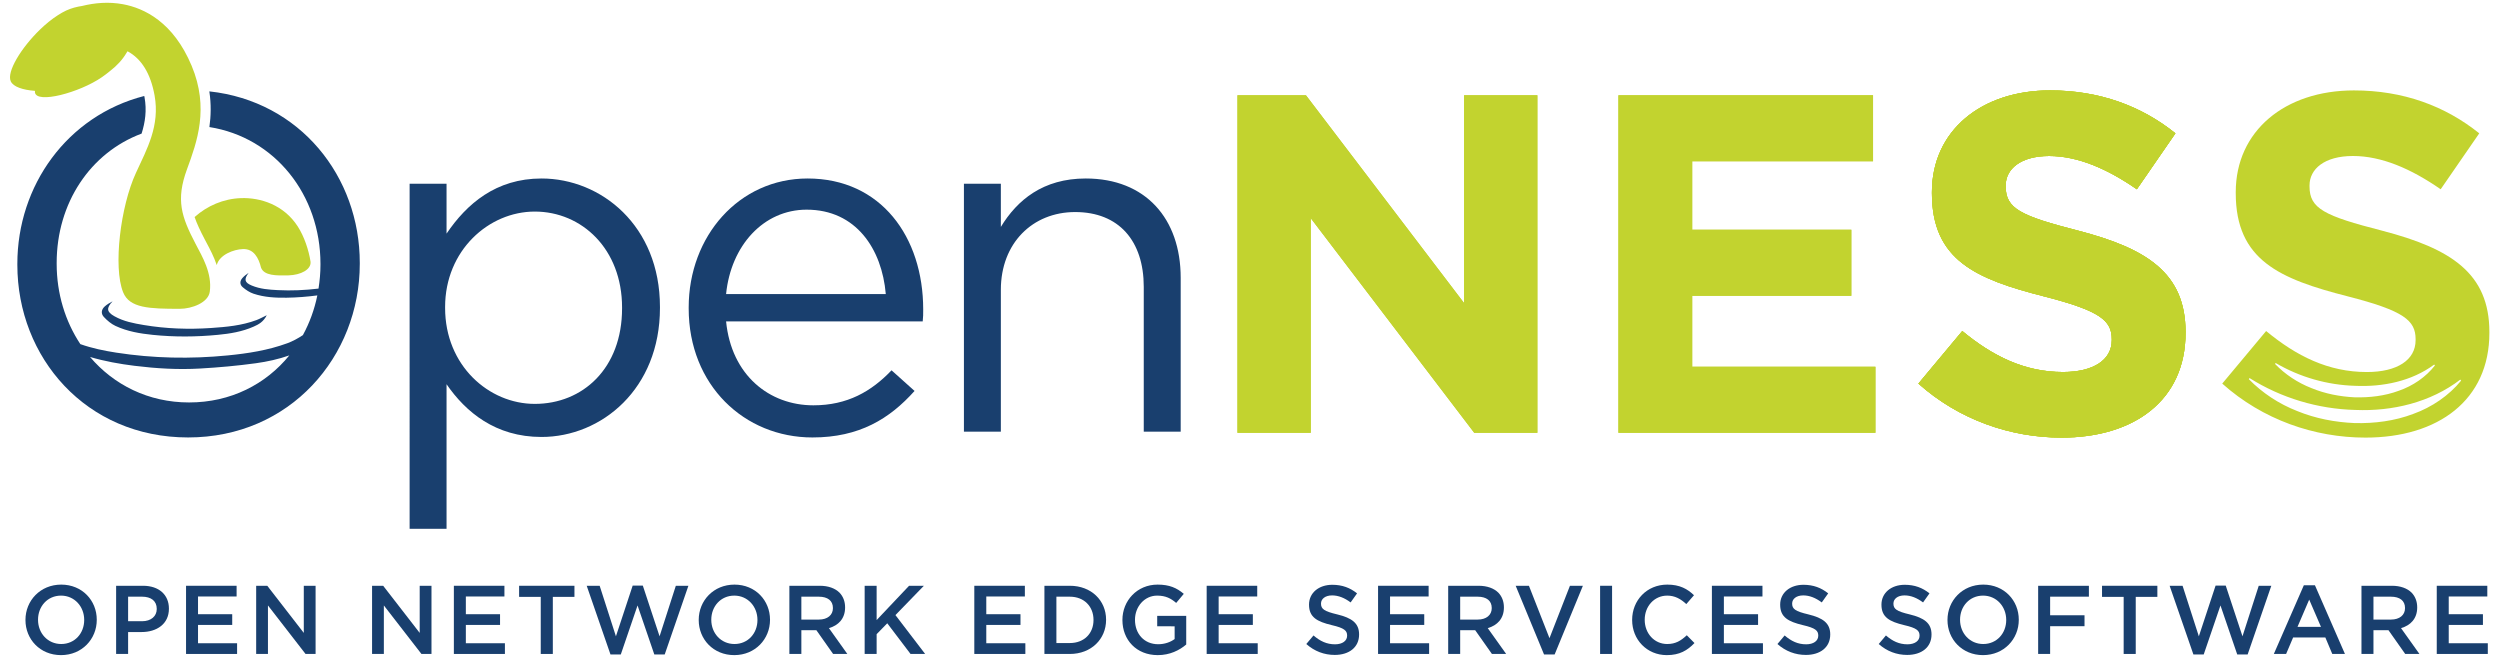 <?xml version="1.0" encoding="UTF-8" standalone="no"?>
<svg
   xmlns:dc="http://purl.org/dc/elements/1.1/"
   xmlns:cc="http://creativecommons.org/ns#"
   xmlns:rdf="http://www.w3.org/1999/02/22-rdf-syntax-ns#"
   xmlns:svg="http://www.w3.org/2000/svg"
   xmlns="http://www.w3.org/2000/svg"
   viewBox="0 0 333.333 87.7"
   height="87.7"
   width="333.333"
   xml:space="preserve"
   id="svg2"
   version="1.1"><defs
     id="defs6"><clipPath
       id="clipPath18"
       clipPathUnits="userSpaceOnUse"><path
         id="path16"
         d="M 0,65.775 H 250 V 0 H 0 Z" /></clipPath></defs><g
     transform="matrix(1.333,0,0,-1.333,0,87.7)"
     id="g10"><g
       id="g12"><g
         clip-path="url(#clipPath18)"
         id="g14"><g
           transform="translate(62.222,34.939)"
           id="g20"><path
             id="path22"
             style="fill:#193f6e;fill-opacity:1;fill-rule:nonzero;stroke:none"
             d="M 0,0 V 0.096 C 0,5.949 -4.029,9.69 -8.73,9.69 -13.335,9.69 -17.7,5.804 -17.7,0.145 V 0.048 c 0,-5.756 4.365,-9.594 8.97,-9.594 4.797,0 8.73,3.55 8.73,9.546 m -21.25,12.472 h 3.694 V 7.483 c 2.014,2.974 4.94,5.516 9.497,5.516 C -2.11,12.999 3.79,8.298 3.79,0.145 V 0.048 c 0,-8.107 -5.853,-12.903 -11.849,-12.903 -4.605,0 -7.579,2.494 -9.497,5.275 v -14.462 h -3.694 z" /></g><g
           transform="translate(88.601,36.378)"
           id="g24"><path
             id="path26"
             style="fill:#193f6e;fill-opacity:1;fill-rule:nonzero;stroke:none"
             d="m 0,0 c -0.384,4.509 -2.974,8.442 -7.915,8.442 -4.317,0 -7.579,-3.597 -8.059,-8.442 z m -19.715,-1.439 v 0.095 c 0,7.148 5.037,12.904 11.896,12.904 7.339,0 11.561,-5.852 11.561,-13.095 0,-0.48 0,-0.768 -0.049,-1.199 h -19.667 c 0.528,-5.373 4.317,-8.394 8.731,-8.394 3.405,0 5.804,1.39 7.819,3.501 L 2.878,-9.69 c -2.494,-2.782 -5.516,-4.653 -10.217,-4.653 -6.812,0 -12.376,5.229 -12.376,12.904" /></g><g
           transform="translate(96.416,47.411)"
           id="g28"><path
             id="path30"
             style="fill:#193f6e;fill-opacity:1;fill-rule:nonzero;stroke:none"
             d="m 0,0 h 3.694 v -4.317 c 1.631,2.685 4.221,4.844 8.49,4.844 5.996,0 9.498,-4.029 9.498,-9.929 V -24.8 h -3.694 v 14.487 c 0,4.605 -2.494,7.483 -6.86,7.483 -4.268,0 -7.434,-3.119 -7.434,-7.772 l 0,-14.198 H 0 Z" /></g><g
           transform="translate(191.888,27.422)"
           id="g32"><path
             id="path34"
             style="fill:#c2d32f;fill-opacity:1;fill-rule:nonzero;stroke:none"
             d="m 0,0 4.39,5.257 c 3.038,-2.508 6.221,-4.1 10.08,-4.1 3.038,0 4.871,1.207 4.871,3.184 v 0.096 c 0,1.881 -1.157,2.846 -6.8,4.293 -6.801,1.737 -11.19,3.618 -11.19,10.322 v 0.097 c 0,6.125 4.92,10.177 11.816,10.177 4.92,0 9.117,-1.544 12.541,-4.293 L 21.85,19.438 c -2.991,2.074 -5.933,3.328 -8.778,3.328 -2.846,0 -4.341,-1.302 -4.341,-2.943 v -0.095 c 0,-2.22 1.446,-2.943 7.282,-4.438 6.849,-1.785 10.708,-4.245 10.708,-10.129 V 5.064 C 26.721,-1.64 21.608,-5.402 14.325,-5.402 9.213,-5.402 4.052,-3.618 0,0" /></g><g
           transform="translate(191.888,27.422)"
           id="g36"><path
             id="path38"
             style="fill:#c2d32f;fill-opacity:1;fill-rule:nonzero;stroke:none"
             d="m 0,0 4.39,5.257 c 3.038,-2.508 6.221,-4.1 10.08,-4.1 3.038,0 4.871,1.207 4.871,3.184 v 0.096 c 0,1.881 -1.157,2.846 -6.8,4.293 -6.801,1.737 -11.19,3.618 -11.19,10.322 v 0.097 c 0,6.125 4.92,10.177 11.816,10.177 4.92,0 9.117,-1.544 12.541,-4.293 L 21.85,19.438 c -2.991,2.074 -5.933,3.328 -8.778,3.328 -2.846,0 -4.341,-1.302 -4.341,-2.943 v -0.095 c 0,-2.22 1.446,-2.943 7.282,-4.438 6.849,-1.785 10.708,-4.245 10.708,-10.129 V 5.064 C 26.721,-1.64 21.608,-5.402 14.325,-5.402 9.213,-5.402 4.052,-3.618 0,0" /></g><g
           transform="translate(205.055,56.748)"
           id="g40"><path
             id="path42"
             style="fill:#c2d32f;fill-opacity:1;fill-rule:nonzero;stroke:none"
             d="M 0,0 C 4.92,0 9.116,-1.544 12.541,-4.293 L 8.682,-9.889 c -2.99,2.075 -5.933,3.328 -8.778,3.328 -2.845,0 -4.341,-1.301 -4.341,-2.942 v -0.096 c 0,-2.219 1.447,-2.942 7.283,-4.437 6.849,-1.785 10.708,-4.245 10.708,-10.13 v -0.096 c 0,-6.704 -5.113,-10.466 -12.397,-10.466 -5.112,0 -10.272,1.784 -14.324,5.402 l 4.389,5.257 c 3.038,-2.508 6.222,-4.1 10.081,-4.1 3.038,0 4.871,1.207 4.871,3.184 v 0.096 c 0,1.881 -1.158,2.846 -6.8,4.292 -6.802,1.738 -11.191,3.618 -11.191,10.323 v 0.097 C -11.817,-4.052 -6.897,0 0,0" /></g><g
           transform="translate(205.055,56.748)"
           id="g44"><path
             id="path46"
             style="fill:#c2d32f;fill-opacity:1;fill-rule:nonzero;stroke:none"
             d="M 0,0 C 4.92,0 9.116,-1.544 12.541,-4.293 L 8.682,-9.889 c -2.99,2.075 -5.933,3.328 -8.778,3.328 -2.845,0 -4.341,-1.301 -4.341,-2.942 v -0.096 c 0,-2.219 1.447,-2.942 7.283,-4.437 6.849,-1.785 10.708,-4.245 10.708,-10.13 v -0.096 c 0,-6.704 -5.113,-10.466 -12.397,-10.466 -5.112,0 -10.272,1.784 -14.324,5.402 l 4.389,5.257 c 3.038,-2.508 6.222,-4.1 10.081,-4.1 3.038,0 4.871,1.207 4.871,3.184 v 0.096 c 0,1.881 -1.158,2.846 -6.8,4.292 -6.802,1.738 -11.191,3.618 -11.191,10.323 v 0.097 C -11.817,-4.052 -6.897,0 0,0" /></g><g
           transform="translate(123.776,56.265)"
           id="g48"><path
             id="path50"
             style="fill:#c2d32f;fill-opacity:1;fill-rule:nonzero;stroke:none"
             d="m 0,0 h 6.849 l 15.82,-20.789 V 0 H 30 V -33.763 H 23.683 L 7.332,-12.299 V -33.763 H 0 Z" /></g><g
           transform="translate(123.776,56.265)"
           id="g52"><path
             id="path54"
             style="fill:#c2d32f;fill-opacity:1;fill-rule:nonzero;stroke:none"
             d="m 0,0 h 6.849 l 15.82,-20.789 V 0 H 30 V -33.763 H 23.683 L 7.332,-12.299 V -33.763 H 0 Z" /></g><g
           transform="translate(161.883,56.265)"
           id="g56"><path
             id="path58"
             style="fill:#c2d32f;fill-opacity:1;fill-rule:nonzero;stroke:none"
             d="M 0,0 H 25.467 V -6.607 H 7.38 v -6.849 h 15.917 v -6.608 H 7.38 v -7.091 h 18.328 v -6.608 H 0 Z" /></g><g
           transform="translate(161.883,56.265)"
           id="g60"><path
             id="path62"
             style="fill:#c2d32f;fill-opacity:1;fill-rule:nonzero;stroke:none"
             d="M 0,0 H 25.467 V -6.607 H 7.38 v -6.849 h 15.917 v -6.608 H 7.38 v -7.091 h 18.328 v -6.608 H 0 Z" /></g><g
           transform="translate(8.422,3.77)"
           id="g64"><path
             id="path66"
             style="fill:#193f6e;fill-opacity:1;fill-rule:nonzero;stroke:none"
             d="m 0,0 v 0.019 c 0,1.326 -0.964,2.426 -2.319,2.426 -1.353,0 -2.299,-1.081 -2.299,-2.406 v -0.02 c 0,-1.325 0.964,-2.415 2.319,-2.415 C -0.945,-2.396 0,-1.325 0,0 m -5.875,0 v 0.019 c 0,1.919 1.481,3.527 3.576,3.527 2.095,0 3.556,-1.588 3.556,-3.507 v -0.02 c 0,-1.918 -1.481,-3.526 -3.576,-3.526 -2.095,0 -3.556,1.588 -3.556,3.507" /></g><g
           transform="translate(14.207,3.653)"
           id="g68"><path
             id="path70"
             style="fill:#193f6e;fill-opacity:1;fill-rule:nonzero;stroke:none"
             d="m 0,0 c 0.907,0 1.472,0.507 1.472,1.218 v 0.02 C 1.472,2.037 0.896,2.456 0,2.456 H -1.393 V 0 Z m -2.592,3.547 h 2.69 c 1.598,0 2.591,-0.906 2.591,-2.28 V 1.248 c 0,-1.53 -1.228,-2.329 -2.728,-2.329 h -1.354 v -2.192 h -1.199 z" /></g><g
           transform="translate(18.609,7.2)"
           id="g72"><path
             id="path74"
             style="fill:#193f6e;fill-opacity:1;fill-rule:nonzero;stroke:none"
             d="M 0,0 H 5.057 V -1.072 H 1.198 V -2.845 H 4.619 V -3.917 H 1.198 V -5.749 H 5.106 V -6.82 L 0,-6.82 Z" /></g><g
           transform="translate(25.623,7.2)"
           id="g76"><path
             id="path78"
             style="fill:#193f6e;fill-opacity:1;fill-rule:nonzero;stroke:none"
             d="M 0,0 H 1.111 L 4.764,-4.715 V 0 h 1.18 V -6.82 H 4.939 l -3.76,4.852 V -6.82 H 0 Z" /></g><g
           transform="translate(37.216,7.2)"
           id="g80"><path
             id="path82"
             style="fill:#193f6e;fill-opacity:1;fill-rule:nonzero;stroke:none"
             d="M 0,0 H 1.11 L 4.764,-4.715 V 0 H 5.943 V -6.82 H 4.939 l -3.76,4.852 V -6.82 H 0 Z" /></g><g
           transform="translate(45.398,7.2)"
           id="g84"><path
             id="path86"
             style="fill:#193f6e;fill-opacity:1;fill-rule:nonzero;stroke:none"
             d="M 0,0 H 5.057 V -1.072 H 1.198 V -2.845 H 4.619 V -3.917 H 1.198 V -5.749 H 5.106 V -6.82 L 0,-6.82 Z" /></g><g
           transform="translate(54.088,6.089)"
           id="g88"><path
             id="path90"
             style="fill:#193f6e;fill-opacity:1;fill-rule:nonzero;stroke:none"
             d="M 0,0 H -2.164 V 1.111 H 3.371 V 0 H 1.208 V -5.709 H 0 Z" /></g><g
           transform="translate(58.685,7.2)"
           id="g92"><path
             id="path94"
             style="fill:#193f6e;fill-opacity:1;fill-rule:nonzero;stroke:none"
             d="M 0,0 H 1.296 L 2.923,-5.057 4.599,0.019 H 5.612 L 7.289,-5.057 8.915,0 h 1.257 L 7.804,-6.869 H 6.762 L 5.086,-1.968 3.411,-6.869 H 2.377 Z" /></g><g
           transform="translate(75.764,3.77)"
           id="g96"><path
             id="path98"
             style="fill:#193f6e;fill-opacity:1;fill-rule:nonzero;stroke:none"
             d="m 0,0 v 0.019 c 0,1.326 -0.964,2.426 -2.319,2.426 -1.354,0 -2.299,-1.081 -2.299,-2.406 v -0.02 c 0,-1.325 0.964,-2.415 2.319,-2.415 C -0.945,-2.396 0,-1.325 0,0 m -5.875,0 v 0.019 c 0,1.919 1.481,3.527 3.576,3.527 2.095,0 3.556,-1.588 3.556,-3.507 v -0.02 c 0,-1.918 -1.481,-3.526 -3.576,-3.526 -2.095,0 -3.556,1.588 -3.556,3.507" /></g><g
           transform="translate(81.91,3.819)"
           id="g100"><path
             id="path102"
             style="fill:#193f6e;fill-opacity:1;fill-rule:nonzero;stroke:none"
             d="m 0,0 c 0.857,0 1.403,0.448 1.403,1.14 v 0.02 c 0,0.73 -0.527,1.129 -1.413,1.129 H -1.754 V 0 Z m -2.953,3.381 h 3.04 C 0.945,3.381 1.618,3.128 2.056,2.699 2.417,2.328 2.621,1.822 2.621,1.227 V 1.208 c 0,-1.12 -0.673,-1.792 -1.617,-2.065 L 2.845,-3.439 H 1.422 l -1.675,2.377 h -1.501 v -2.377 h -1.199 z" /></g><g
           transform="translate(86.487,7.2)"
           id="g104"><path
             id="path106"
             style="fill:#193f6e;fill-opacity:1;fill-rule:nonzero;stroke:none"
             d="M 0,0 H 1.198 V -3.43 L 4.443,0 H 5.924 L 3.079,-2.933 6.05,-6.82 H 4.589 L 2.261,-3.751 1.198,-4.842 V -6.82 H 0 Z" /></g><g
           transform="translate(97.455,7.2)"
           id="g108"><path
             id="path110"
             style="fill:#193f6e;fill-opacity:1;fill-rule:nonzero;stroke:none"
             d="M 0,0 H 5.057 V -1.072 H 1.198 V -2.845 H 4.619 V -3.917 H 1.198 V -5.749 H 5.106 V -6.82 L 0,-6.82 Z" /></g><g
           transform="translate(105.666,6.108)"
           id="g112"><path
             id="path114"
             style="fill:#193f6e;fill-opacity:1;fill-rule:nonzero;stroke:none"
             d="m 0,0 v -4.637 h 1.345 c 1.432,0 2.367,0.965 2.367,2.299 v 0.019 C 3.712,-0.984 2.777,0 1.345,0 Z m -1.198,1.092 h 2.543 c 2.143,0 3.625,-1.471 3.625,-3.391 v -0.02 c 0,-1.918 -1.482,-3.41 -3.625,-3.41 h -2.543 z" /></g><g
           transform="translate(112.27,3.77)"
           id="g116"><path
             id="path118"
             style="fill:#193f6e;fill-opacity:1;fill-rule:nonzero;stroke:none"
             d="m 0,0 v 0.019 c 0,1.911 1.461,3.527 3.517,3.527 1.189,0 1.92,-0.331 2.621,-0.925 L 5.378,1.714 C 4.852,2.163 4.336,2.445 3.469,2.445 2.211,2.445 1.257,1.345 1.257,0.039 v -0.02 c 0,-1.402 0.926,-2.436 2.319,-2.436 0.643,0 1.227,0.206 1.647,0.518 v 1.275 H 3.479 V 0.418 H 6.382 V -2.445 C 5.71,-3.02 4.746,-3.507 3.537,-3.507 1.404,-3.507 0,-1.988 0,0" /></g><g
           transform="translate(120.697,7.2)"
           id="g120"><path
             id="path122"
             style="fill:#193f6e;fill-opacity:1;fill-rule:nonzero;stroke:none"
             d="M 0,0 H 5.057 V -1.072 H 1.198 V -2.845 H 4.619 V -3.917 H 1.198 V -5.749 H 5.106 V -6.82 L 0,-6.82 Z" /></g><g
           transform="translate(130.663,1.374)"
           id="g124"><path
             id="path126"
             style="fill:#193f6e;fill-opacity:1;fill-rule:nonzero;stroke:none"
             d="M 0,0 0.72,0.856 C 1.374,0.292 2.036,-0.03 2.874,-0.03 c 0.74,0 1.208,0.351 1.208,0.858 v 0.02 c 0,0.487 -0.273,0.75 -1.54,1.042 -1.451,0.35 -2.27,0.779 -2.27,2.037 v 0.018 c 0,1.17 0.975,1.979 2.329,1.979 0.994,0 1.783,-0.303 2.475,-0.858 L 4.433,4.16 C 3.819,4.618 3.206,4.862 2.582,4.862 1.879,4.862 1.471,4.501 1.471,4.053 V 4.033 C 1.471,3.507 1.783,3.273 3.098,2.961 4.54,2.611 5.28,2.095 5.28,0.964 V 0.944 C 5.28,-0.332 4.277,-1.092 2.845,-1.092 1.802,-1.092 0.818,-0.731 0,0" /></g><g
           transform="translate(137.841,7.2)"
           id="g128"><path
             id="path130"
             style="fill:#193f6e;fill-opacity:1;fill-rule:nonzero;stroke:none"
             d="M 0,0 H 5.057 V -1.072 H 1.198 V -2.845 H 4.619 V -3.917 H 1.198 V -5.749 H 5.106 V -6.82 L 0,-6.82 Z" /></g><g
           transform="translate(147.808,3.819)"
           id="g132"><path
             id="path134"
             style="fill:#193f6e;fill-opacity:1;fill-rule:nonzero;stroke:none"
             d="m 0,0 c 0.857,0 1.403,0.448 1.403,1.14 v 0.02 c 0,0.73 -0.527,1.129 -1.413,1.129 H -1.754 V 0 Z m -2.953,3.381 h 3.04 C 0.945,3.381 1.618,3.128 2.056,2.699 2.417,2.328 2.621,1.822 2.621,1.227 V 1.208 c 0,-1.12 -0.673,-1.792 -1.617,-2.065 L 2.845,-3.439 H 1.422 l -1.675,2.377 h -1.501 v -2.377 h -1.199 z" /></g><g
           transform="translate(151.605,7.2)"
           id="g136"><path
             id="path138"
             style="fill:#193f6e;fill-opacity:1;fill-rule:nonzero;stroke:none"
             d="M 0,0 H 1.326 L 3.382,-5.242 5.428,0 H 6.724 L 3.898,-6.869 H 2.836 Z" /></g><path
           id="path140"
           style="fill:#193f6e;fill-opacity:1;fill-rule:nonzero;stroke:none"
           d="m 160.05,7.2 h 1.198 V 0.38 h -1.198 z" /><g
           transform="translate(163.255,3.77)"
           id="g142"><path
             id="path144"
             style="fill:#193f6e;fill-opacity:1;fill-rule:nonzero;stroke:none"
             d="m 0,0 v 0.019 c 0,1.939 1.452,3.527 3.517,3.527 1.257,0 2.017,-0.438 2.67,-1.062 L 5.417,1.598 c -0.545,0.507 -1.13,0.847 -1.91,0.847 -1.296,0 -2.25,-1.071 -2.25,-2.406 v -0.02 c 0,-1.335 0.945,-2.415 2.25,-2.415 0.839,0 1.374,0.33 1.959,0.876 L 6.235,-2.299 C 5.524,-3.04 4.746,-3.507 3.468,-3.507 1.481,-3.507 0,-1.958 0,0" /></g><g
           transform="translate(171.232,7.2)"
           id="g146"><path
             id="path148"
             style="fill:#193f6e;fill-opacity:1;fill-rule:nonzero;stroke:none"
             d="M 0,0 H 5.058 V -1.072 H 1.199 v -1.773 h 3.42 V -3.917 H 1.199 V -5.749 H 5.106 V -6.82 L 0,-6.82 Z" /></g><g
           transform="translate(177.789,1.374)"
           id="g150"><path
             id="path152"
             style="fill:#193f6e;fill-opacity:1;fill-rule:nonzero;stroke:none"
             d="M 0,0 0.72,0.856 C 1.374,0.292 2.036,-0.03 2.874,-0.03 c 0.74,0 1.208,0.351 1.208,0.858 v 0.02 C 4.082,1.335 3.809,1.598 2.543,1.89 1.091,2.24 0.272,2.669 0.272,3.927 v 0.018 c 0,1.17 0.975,1.979 2.329,1.979 0.994,0 1.783,-0.303 2.475,-0.858 L 4.433,4.16 C 3.819,4.618 3.206,4.862 2.582,4.862 1.879,4.862 1.471,4.501 1.471,4.053 V 4.033 C 1.471,3.507 1.783,3.273 3.098,2.961 4.54,2.611 5.28,2.095 5.28,0.964 V 0.944 C 5.28,-0.332 4.277,-1.092 2.845,-1.092 1.802,-1.092 0.818,-0.731 0,0" /></g><g
           transform="translate(187.92,1.374)"
           id="g154"><path
             id="path156"
             style="fill:#193f6e;fill-opacity:1;fill-rule:nonzero;stroke:none"
             d="M 0,0 0.72,0.856 C 1.374,0.292 2.036,-0.03 2.874,-0.03 c 0.74,0 1.208,0.351 1.208,0.858 v 0.02 c 0,0.487 -0.273,0.75 -1.54,1.042 -1.451,0.35 -2.27,0.779 -2.27,2.037 v 0.018 c 0,1.17 0.975,1.979 2.329,1.979 0.994,0 1.783,-0.303 2.475,-0.858 L 4.433,4.16 C 3.819,4.618 3.205,4.862 2.582,4.862 1.879,4.862 1.471,4.501 1.471,4.053 V 4.033 C 1.471,3.507 1.783,3.273 3.098,2.961 4.54,2.611 5.28,2.095 5.28,0.964 V 0.944 C 5.28,-0.332 4.277,-1.092 2.845,-1.092 1.802,-1.092 0.818,-0.731 0,0" /></g><g
           transform="translate(200.672,3.77)"
           id="g158"><path
             id="path160"
             style="fill:#193f6e;fill-opacity:1;fill-rule:nonzero;stroke:none"
             d="m 0,0 v 0.019 c 0,1.326 -0.964,2.426 -2.319,2.426 -1.354,0 -2.299,-1.081 -2.299,-2.406 v -0.02 c 0,-1.325 0.964,-2.415 2.319,-2.415 C -0.945,-2.396 0,-1.325 0,0 m -5.875,0 v 0.019 c 0,1.919 1.481,3.527 3.576,3.527 2.095,0 3.556,-1.588 3.556,-3.507 v -0.02 c 0,-1.918 -1.481,-3.526 -3.576,-3.526 -2.095,0 -3.556,1.588 -3.556,3.507" /></g><g
           transform="translate(203.866,7.2)"
           id="g162"><path
             id="path164"
             style="fill:#193f6e;fill-opacity:1;fill-rule:nonzero;stroke:none"
             d="M 0,0 H 5.076 V -1.092 H 1.198 v -1.861 h 3.44 v -1.09 H 1.198 V -6.82 H 0 Z" /></g><g
           transform="translate(212.419,6.089)"
           id="g166"><path
             id="path168"
             style="fill:#193f6e;fill-opacity:1;fill-rule:nonzero;stroke:none"
             d="M 0,0 H -2.164 V 1.111 H 3.371 V 0 H 1.208 V -5.709 H 0 Z" /></g><g
           transform="translate(217.016,7.2)"
           id="g170"><path
             id="path172"
             style="fill:#193f6e;fill-opacity:1;fill-rule:nonzero;stroke:none"
             d="M 0,0 H 1.296 L 2.923,-5.057 4.599,0.019 H 5.612 L 7.288,-5.057 8.915,0 h 1.257 L 7.805,-6.869 H 6.762 L 5.086,-1.968 3.411,-6.869 H 2.378 Z" /></g><g
           transform="translate(232.156,3.088)"
           id="g174"><path
             id="path176"
             style="fill:#193f6e;fill-opacity:1;fill-rule:nonzero;stroke:none"
             d="M 0,0 -1.179,2.728 -2.349,0 Z m -1.715,4.161 h 1.111 L 2.397,-2.708 H 1.13 l -0.692,1.646 h -3.225 l -0.701,-1.646 h -1.228 z" /></g><g
           transform="translate(239.159,3.819)"
           id="g178"><path
             id="path180"
             style="fill:#193f6e;fill-opacity:1;fill-rule:nonzero;stroke:none"
             d="m 0,0 c 0.857,0 1.403,0.448 1.403,1.14 v 0.02 c 0,0.73 -0.527,1.129 -1.413,1.129 H -1.754 V 0 Z m -2.953,3.381 h 3.04 C 0.945,3.381 1.618,3.128 2.056,2.699 2.417,2.328 2.621,1.822 2.621,1.227 V 1.208 c 0,-1.12 -0.673,-1.792 -1.618,-2.065 L 2.845,-3.439 H 1.422 l -1.675,2.377 h -1.501 v -2.377 h -1.199 z" /></g><g
           transform="translate(243.736,7.2)"
           id="g182"><path
             id="path184"
             style="fill:#193f6e;fill-opacity:1;fill-rule:nonzero;stroke:none"
             d="M 0,0 H 5.057 V -1.072 H 1.198 V -2.845 H 4.619 V -3.917 H 1.198 V -5.749 H 5.106 V -6.82 L 0,-6.82 Z" /></g><g
           transform="translate(29.79,43.13)"
           id="g186"><path
             id="path188"
             style="fill:#c2d32f;fill-opacity:1;fill-rule:nonzero;stroke:none"
             d="m 0,0 c -1.403,2.189 -3.752,2.908 -5.67,2.845 -1.768,-0.057 -3.4,-0.77 -4.655,-1.894 0.231,-0.665 0.562,-1.367 1.001,-2.207 l 0.191,-0.361 c 0.338,-0.635 0.739,-1.388 1.023,-2.235 0.272,1.041 1.705,1.57 2.603,1.599 1.093,0.053 1.59,-0.877 1.827,-1.856 0.31,-0.805 1.5,-0.805 2.749,-0.773 1.227,0.032 2.295,0.59 2.203,1.372 C 1.091,-2.353 0.643,-1.002 0,0" /></g><g
           transform="translate(18.911,25.536)"
           id="g190"><path
             id="path192"
             style="fill:#193f6e;fill-opacity:1;fill-rule:nonzero;stroke:none"
             d="M 0,0 C -4.07,0 -7.536,1.765 -9.904,4.549 -8.441,4.117 -6.952,3.851 -5.451,3.665 -3.273,3.395 -1.088,3.266 1.097,3.393 2.966,3.501 4.837,3.668 6.696,3.924 7.822,4.08 8.94,4.325 10.029,4.707 7.685,1.824 4.173,0 0,0 m 2.028,31.116 c 0.193,-1.272 0.163,-2.464 0.007,-3.57 6.549,-1.037 11.109,-6.782 11.109,-13.682 v -0.095 c 0,-0.814 -0.075,-1.606 -0.195,-2.38 C 11.601,11.228 10.242,11.165 8.874,11.236 7.998,11.281 7.12,11.34 6.264,11.697 5.546,11.997 5.472,12.317 5.96,12.965 5.737,12.811 5.513,12.652 5.329,12.439 5.068,12.14 5.062,11.787 5.364,11.529 5.695,11.247 6.072,11.002 6.453,10.876 7.541,10.514 8.65,10.462 9.755,10.477 c 1.032,0.014 2.056,0.098 3.075,0.23 C 12.54,9.284 12.048,7.951 11.385,6.734 10.89,6.407 10.368,6.121 9.832,5.924 7.889,5.212 5.88,4.902 3.862,4.704 0.137,4.338 -3.582,4.409 -7.29,4.984 c -1.211,0.189 -2.415,0.435 -3.584,0.85 -1.503,2.271 -2.368,5.04 -2.368,8.03 v 0.097 c 0,5.97 3.358,11.013 8.494,12.931 0.359,1.138 0.532,2.318 0.294,3.635 -0.008,0.045 -0.02,0.084 -0.028,0.128 -7.711,-1.98 -12.693,-8.963 -12.693,-16.791 v -0.095 c 0,-9.259 6.86,-17.27 17.078,-17.27 10.219,0 17.174,8.106 17.174,17.365 v 0.097 c 0,8.631 -5.964,16.171 -15.049,17.155" /></g><g
           transform="translate(10.47,35.134)"
           id="g194"><path
             id="path196"
             style="fill:#193f6e;fill-opacity:1;fill-rule:nonzero;stroke:none"
             d="m 0,0 c -0.338,-0.309 -0.392,-0.713 -0.08,-1.048 0.342,-0.368 0.742,-0.699 1.161,-0.894 1.2,-0.559 2.464,-0.766 3.733,-0.896 2.169,-0.222 4.34,-0.207 6.508,0.003 1.213,0.116 2.422,0.311 3.58,0.822 0.495,0.219 0.98,0.474 1.31,1.14 C 15.829,-1.055 15.513,-1.236 15.183,-1.359 13.7,-1.912 12.167,-2.046 10.636,-2.151 8.387,-2.304 6.14,-2.227 3.905,-1.851 2.907,-1.683 1.908,-1.499 0.974,-0.975 0.191,-0.536 0.148,-0.159 0.794,0.519 0.518,0.371 0.24,0.219 0,0" /></g><g
           transform="translate(19.561,41.402)"
           id="g198"><path
             id="path200"
             style="fill:#c2d32f;fill-opacity:1;fill-rule:nonzero;stroke:none"
             d="m 0,0 c -1.418,2.716 -1.986,4.38 -0.859,7.455 1,2.724 2.243,6.114 0.464,10.361 -1.83,4.37 -4.741,5.755 -6.861,6.149 -1.426,0.266 -2.832,0.142 -4.089,-0.171 -0.523,-0.078 -1.056,-0.21 -1.596,-0.458 -0.273,-0.126 -0.552,-0.288 -0.831,-0.467 -0.603,-0.387 -1.21,-0.879 -1.782,-1.432 -1.883,-1.823 -3.365,-4.236 -2.931,-5.182 0.254,-0.553 1.202,-0.862 2.421,-0.955 0.002,-0.046 -0.011,-0.107 -0.005,-0.15 0.167,-1.179 4.461,-0.021 6.678,1.504 0.287,0.197 0.56,0.404 0.818,0.617 0.713,0.546 1.271,1.163 1.646,1.8 0.041,0.064 0.084,0.127 0.121,0.191 1.398,-0.753 2.312,-2.231 2.706,-4.42 0.545,-3.029 -0.75,-5.333 -1.871,-7.763 -1.53,-3.315 -2.289,-9.387 -1.276,-11.922 0.638,-1.594 2.616,-1.657 5.674,-1.657 1.184,0 2.851,0.606 2.997,1.721 C 1.667,-2.916 0.666,-1.276 0,0" /></g><g
           transform="translate(241.387,24.39)"
           id="g202"><path
             id="path204"
             style="fill:#c2d32f;fill-opacity:1;fill-rule:nonzero;stroke:none"
             d="m 0,0 c -1.862,-0.71 -3.875,-0.962 -5.846,-0.918 -1.973,0.082 -3.942,0.458 -5.761,1.203 -1.828,0.713 -3.492,1.812 -4.841,3.19 l 0.071,0.11 C -13.22,1.592 -9.524,0.49 -5.805,0.397 -2.105,0.239 1.731,1.148 4.705,3.433 L 4.786,3.329 C 3.564,1.831 1.867,0.673 0,0 M -13.765,5.093 C -11.358,3.676 -8.594,2.89 -5.812,2.81 -3.048,2.684 -0.161,3.264 2.095,4.938 L 2.165,4.846 C 1.265,3.692 -0.027,2.808 -1.443,2.317 -2.855,1.793 -4.372,1.623 -5.853,1.659 c -1.484,0.072 -2.963,0.357 -4.331,0.922 -1.375,0.537 -2.628,1.367 -3.64,2.414 z m 10.67,13.229 c -5.836,1.495 -7.282,2.219 -7.282,4.438 v 0.095 c 0,1.641 1.495,2.943 4.341,2.943 2.845,0 5.787,-1.254 8.777,-3.328 L 6.6,28.065 c -3.424,2.749 -7.621,4.293 -12.54,4.293 -6.897,0 -11.817,-4.052 -11.817,-10.177 v -0.097 c 0,-6.704 4.388,-8.585 11.19,-10.322 5.643,-1.447 6.8,-2.412 6.8,-4.292 V 7.373 c 0,-1.977 -1.833,-3.184 -4.871,-3.184 -3.859,0 -7.042,1.592 -10.08,4.101 l -4.39,-5.258 c 4.052,-3.618 9.213,-5.402 14.325,-5.402 7.283,0 12.396,3.763 12.396,10.466 v 0.097 c 0,5.885 -3.859,8.344 -10.708,10.129" /></g></g></g></g></svg>